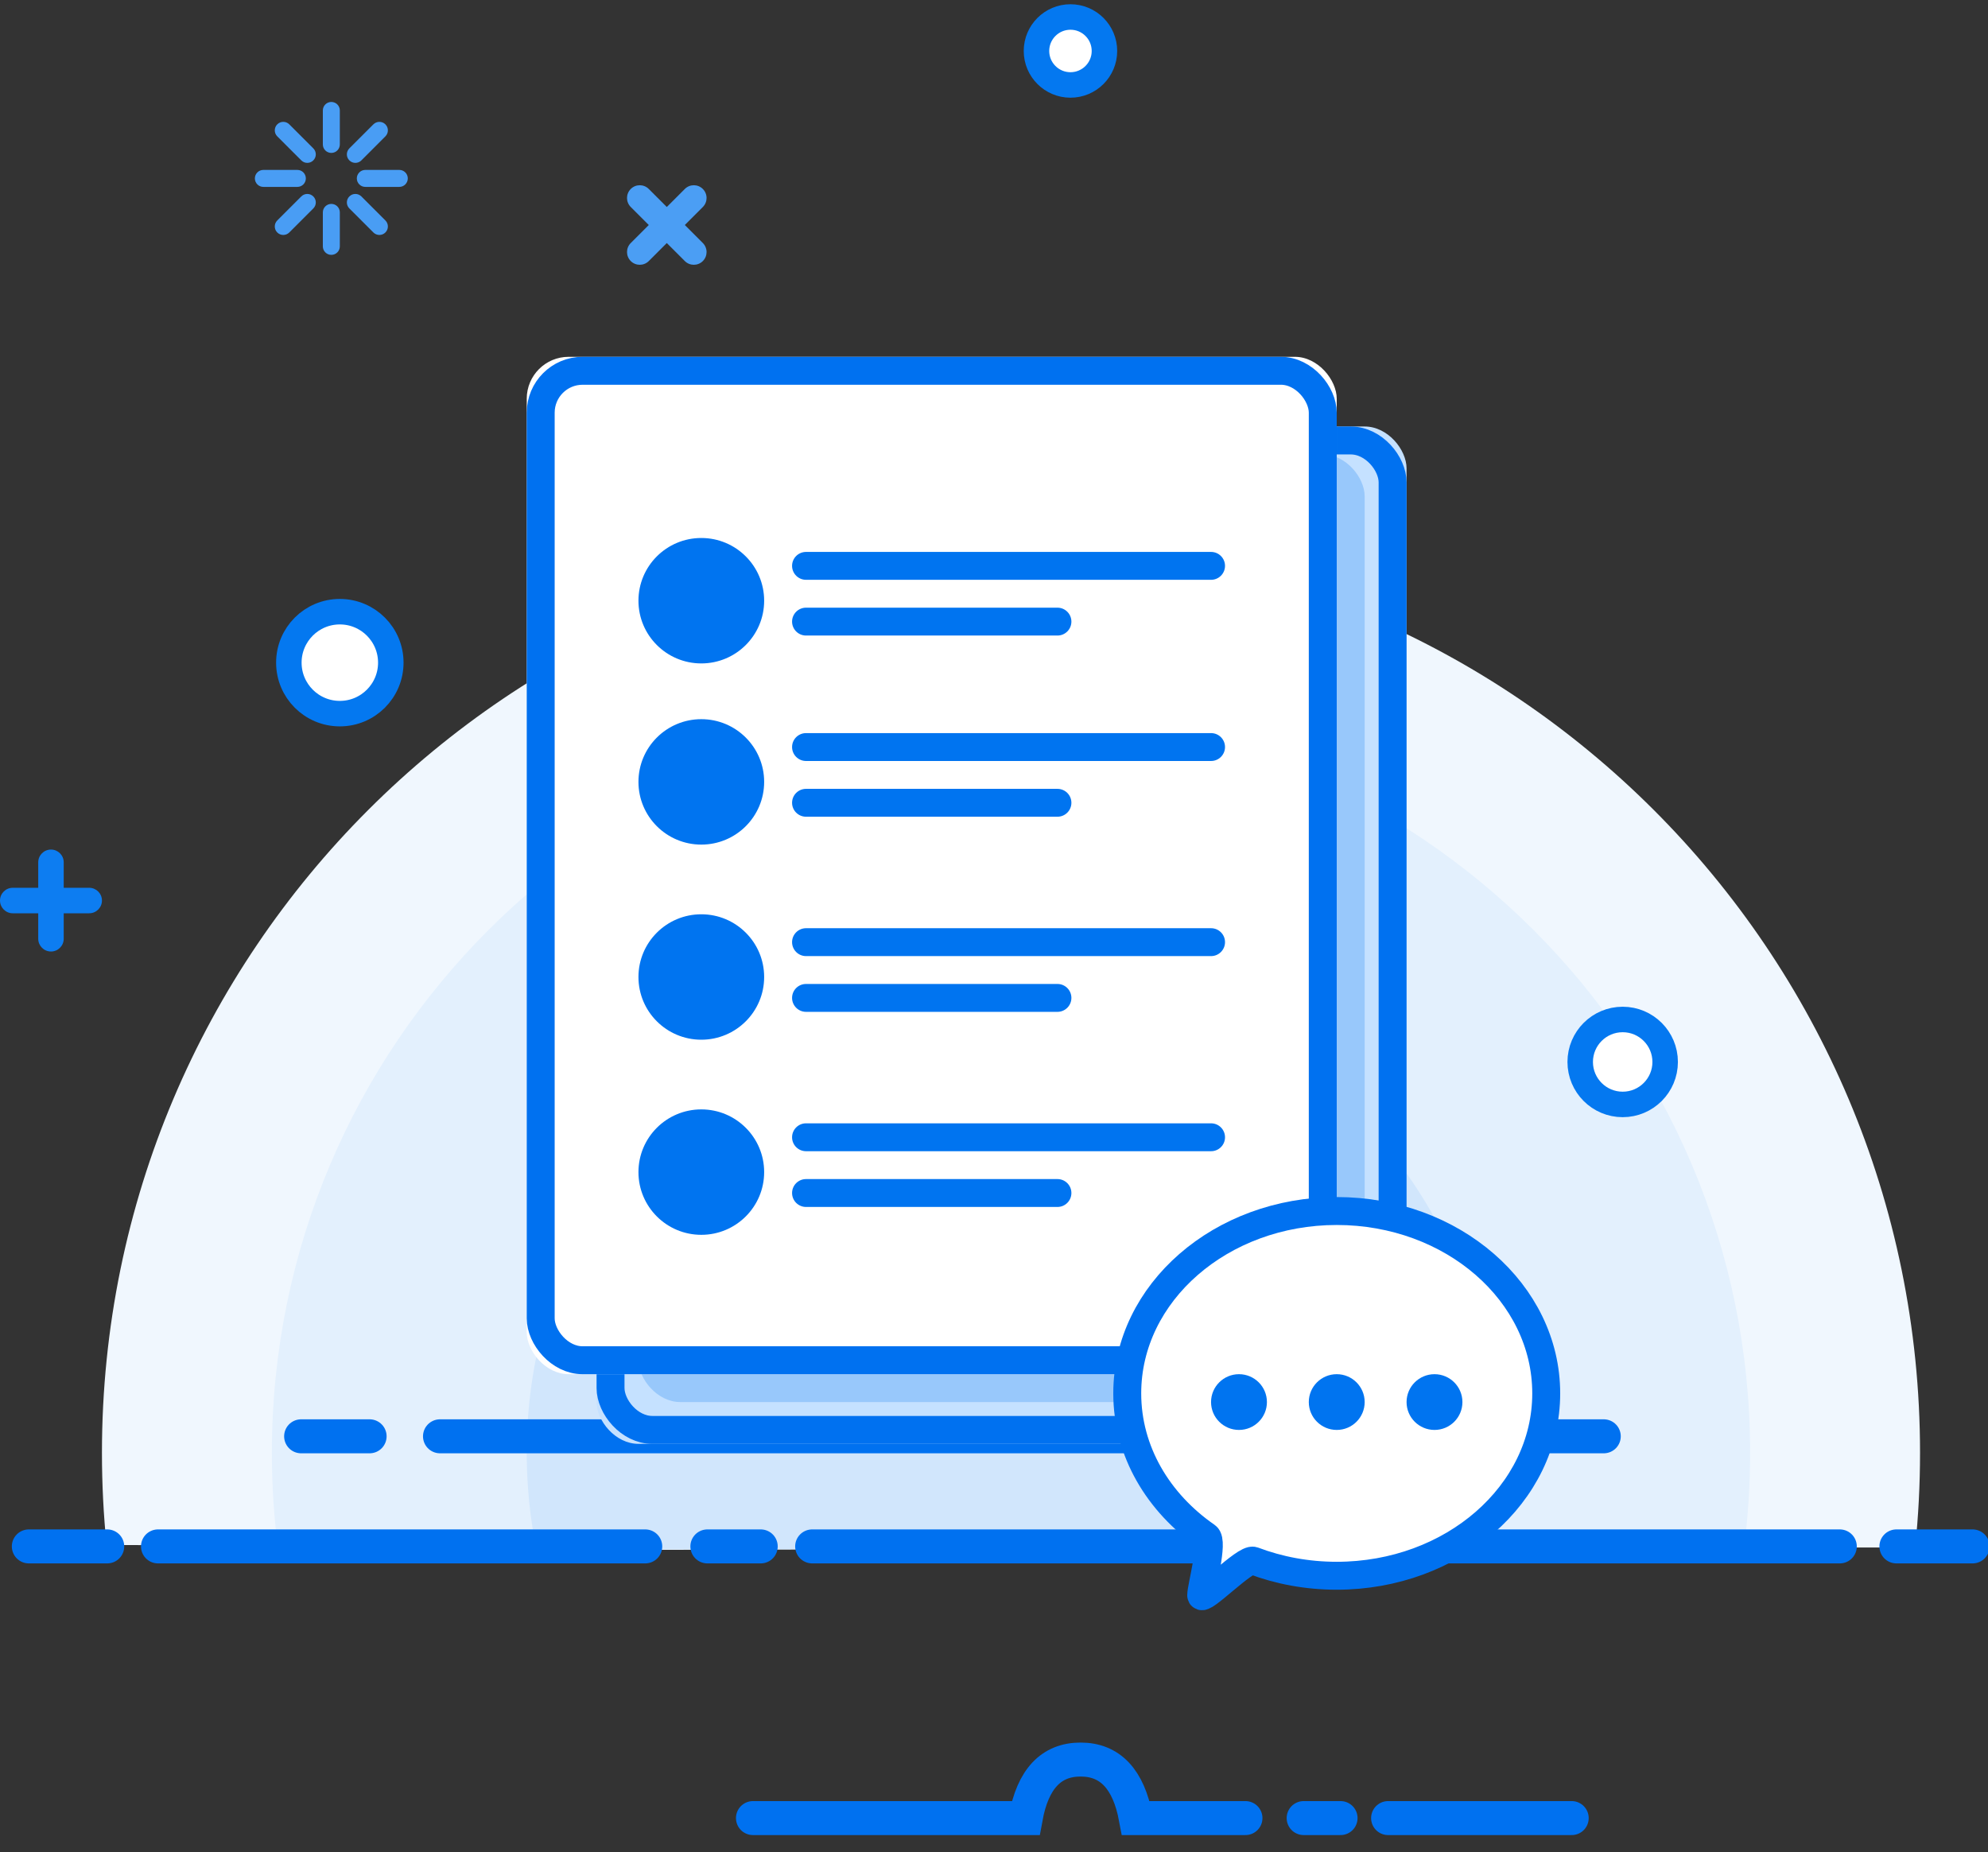 <?xml version="1.0" encoding="UTF-8"?>
<svg width="117px" height="109px" viewBox="0 0 117 109" version="1.1" xmlns="http://www.w3.org/2000/svg" xmlns:xlink="http://www.w3.org/1999/xlink">
    <rect x="0" y="0" width="117" height="109" fill="#333333" stroke="none"/>
    <!-- Generator: Sketch 48.2 (47327) - http://www.bohemiancoding.com/sketch -->
    <title>img_step</title>
    <desc>Created with Sketch.</desc>
    <defs>
        <rect id="path-1" x="4.11" y="4.101" width="47.671" height="59.876" rx="2.466"></rect>
        <rect id="path-2" x="0" y="0" width="47.671" height="59.876" rx="2.466"></rect>
    </defs>
    <g id="视觉稿" stroke="none" stroke-width="1" fill="none" fill-rule="evenodd">
        <g id="img_step">
            <g id="提示图">
                <g id="bg" transform="translate(6, 32)">
                    <path d="M106.712,59.08 C106.903,57.246 107,55.384 107,53.5 C107,23.953 83.047,0 53.5,0 C23.953,0 0,23.953 0,53.5 C0,55.334 0.092,57.147 0.272,58.933 L106.712,59.08 Z" id="Oval-4" fill="#F0F7FE"></path>
                    <path d="M96.645,59.087 C96.879,57.258 97,55.393 97,53.5 C97,29.476 77.524,10 53.5,10 C29.476,10 10,29.476 10,53.5 C10,55.452 10.129,57.373 10.378,59.257" id="Oval-4" fill="#E3F0FD"></path>
                    <path d="M81.448,59.11 C81.81,57.296 82,55.42 82,53.5 C82,37.76 69.24,25 53.5,25 C37.76,25 25,37.76 25,53.5 C25,55.447 25.195,57.349 25.567,59.186" id="Oval-4" fill="#D1E6FC"></path>
                </g>
                <g id="line" transform="translate(1, 84)" stroke="#0071F0" stroke-linecap="round" stroke-width="2">
                    <path d="M43.314,23.001 L59.364,23.001 C59.782,20.704 60.859,19.556 62.596,19.556 C64.332,19.556 65.416,20.704 65.846,23.001 L72.299,23.001 M75.724,23.001 L77.896,23.001 M80.694,23.001 L91.5,23.001" id="Path-7"></path>
                    <path d="M0.696,7.012 L5.311,7.012 M8.298,7.012 L36.975,7.012 M40.631,7.012 L43.771,7.012 M46.798,7.012 L107.278,7.012 M110.609,7.012 L115.094,7.012" id="Path-5"></path>
                    <path d="M16.722,0.532 L20.753,0.532 M24.895,0.532 L85.855,0.532 M89.555,0.532 L93.387,0.532" id="Path-6"></path>
                </g>
                <g id="doc" transform="translate(31, 21)">
                    <g id="Rectangle-14-Copy">
                        <use fill="#C5E1FF" fill-rule="evenodd" xlink:href="#path-1"></use>
                        <rect stroke="#0071F0" stroke-width="1.644" x="4.932" y="4.923" width="46.027" height="58.233" rx="2.466"></rect>
                    </g>
                    <rect id="Rectangle-14-Copy" fill="#8DC2FA" opacity="0.8" x="6.575" y="5.742" width="42.74" height="55.775" rx="2.466"></rect>
                    <g id="Rectangle-14">
                        <use fill="#FFFFFF" fill-rule="evenodd" xlink:href="#path-2"></use>
                        <rect stroke="#0071F0" stroke-width="1.644" x="0.822" y="0.822" width="46.027" height="58.233" rx="2.466"></rect>
                    </g>
                    <path d="M16.437,11.483 L40.276,11.483 C40.729,11.483 41.096,11.85 41.096,12.303 C41.096,12.756 40.729,13.124 40.276,13.124 L16.437,13.124 C15.984,13.124 15.616,12.756 15.616,12.303 C15.616,11.85 15.984,11.483 16.437,11.483 Z M16.437,22.146 L40.276,22.146 C40.729,22.146 41.096,22.513 41.096,22.966 C41.096,23.419 40.729,23.787 40.276,23.787 L16.437,23.787 C15.984,23.787 15.616,23.419 15.616,22.966 C15.616,22.513 15.984,22.146 16.437,22.146 Z M16.437,33.629 L40.276,33.629 C40.729,33.629 41.096,33.996 41.096,34.449 C41.096,34.902 40.729,35.27 40.276,35.27 L16.437,35.27 C15.984,35.27 15.616,34.902 15.616,34.449 C15.616,33.996 15.984,33.629 16.437,33.629 Z M16.437,45.112 L40.276,45.112 C40.729,45.112 41.096,45.48 41.096,45.933 C41.096,46.386 40.729,46.753 40.276,46.753 L16.437,46.753 C15.984,46.753 15.616,46.386 15.616,45.933 C15.616,45.48 15.984,45.112 16.437,45.112 Z M16.437,14.764 L31.235,14.764 C31.688,14.764 32.055,15.131 32.055,15.584 C32.055,16.037 31.688,16.404 31.235,16.404 L16.437,16.404 C15.984,16.404 15.616,16.037 15.616,15.584 C15.616,15.131 15.984,14.764 16.437,14.764 Z M16.437,25.427 L31.235,25.427 C31.688,25.427 32.055,25.794 32.055,26.247 C32.055,26.7 31.688,27.067 31.235,27.067 L16.437,27.067 C15.984,27.067 15.616,26.7 15.616,26.247 C15.616,25.794 15.984,25.427 16.437,25.427 Z M16.437,36.91 L31.235,36.91 C31.688,36.91 32.055,37.277 32.055,37.73 C32.055,38.183 31.688,38.551 31.235,38.551 L16.437,38.551 C15.984,38.551 15.616,38.183 15.616,37.73 C15.616,37.277 15.984,36.91 16.437,36.91 Z M16.437,48.393 L31.235,48.393 C31.688,48.393 32.055,48.76 32.055,49.213 C32.055,49.666 31.688,50.034 31.235,50.034 L16.437,50.034 C15.984,50.034 15.616,49.666 15.616,49.213 C15.616,48.76 15.984,48.393 16.437,48.393 Z M10.274,18.045 C8.231,18.045 6.575,16.392 6.575,14.354 C6.575,12.315 8.231,10.663 10.274,10.663 C12.317,10.663 13.973,12.315 13.973,14.354 C13.973,16.392 12.317,18.045 10.274,18.045 Z M10.274,28.708 C8.231,28.708 6.575,27.055 6.575,25.017 C6.575,22.978 8.231,21.326 10.274,21.326 C12.317,21.326 13.973,22.978 13.973,25.017 C13.973,27.055 12.317,28.708 10.274,28.708 Z M10.274,40.191 C8.231,40.191 6.575,38.538 6.575,36.5 C6.575,34.462 8.231,32.809 10.274,32.809 C12.317,32.809 13.973,34.462 13.973,36.5 C13.973,38.538 12.317,40.191 10.274,40.191 Z M10.274,51.674 C8.231,51.674 6.575,50.022 6.575,47.983 C6.575,45.945 8.231,44.292 10.274,44.292 C12.317,44.292 13.973,45.945 13.973,47.983 C13.973,50.022 12.317,51.674 10.274,51.674 Z" id="Combined-Shape" fill="#0074F0"></path>
                    <path d="M47.671,71.739 C54.48,71.739 60,66.934 60,61.006 C60,55.079 54.48,50.273 47.671,50.273 C40.862,50.273 35.342,55.079 35.342,61.006 C35.342,64.413 37.166,67.449 40.009,69.415 C40.443,69.715 39.693,72.405 39.693,72.888 C39.693,73.37 42.287,70.675 42.765,70.855 C44.268,71.424 45.928,71.739 47.671,71.739 Z" id="Oval-3" stroke="#0071F0" stroke-width="1.644" fill="#FFFFFF"></path>
                    <path d="M41.918,63.157 C41.01,63.157 40.274,62.423 40.274,61.517 C40.274,60.611 41.01,59.876 41.918,59.876 C42.826,59.876 43.562,60.611 43.562,61.517 C43.562,62.423 42.826,63.157 41.918,63.157 Z M47.671,63.157 C46.763,63.157 46.027,62.423 46.027,61.517 C46.027,60.611 46.763,59.876 47.671,59.876 C48.579,59.876 49.315,60.611 49.315,61.517 C49.315,62.423 48.579,63.157 47.671,63.157 Z M53.425,63.157 C52.517,63.157 51.781,62.423 51.781,61.517 C51.781,60.611 52.517,59.876 53.425,59.876 C54.333,59.876 55.068,60.611 55.068,61.517 C55.068,62.423 54.333,63.157 53.425,63.157 Z" id="Combined-Shape" fill="#0074F0"></path>
                </g>
                <g id="spark" transform="translate(0, 1)">
                    <path d="M19.5,5 C19.776,5 20,5.224 20,5.5 L20,7.5 C20,7.776 19.776,8 19.5,8 C19.224,8 19,7.776 19,7.5 L19,5.5 C19,5.224 19.224,5 19.5,5 Z M22.682,6.318 C22.877,6.513 22.877,6.83 22.682,7.025 L21.268,8.439 C21.073,8.635 20.756,8.635 20.561,8.439 C20.365,8.244 20.365,7.927 20.561,7.732 L21.975,6.318 C22.17,6.123 22.487,6.123 22.682,6.318 Z M24,9.5 C24,9.776 23.776,10 23.5,10 L21.5,10 C21.224,10 21,9.776 21,9.5 C21,9.224 21.224,9 21.5,9 L23.5,9 C23.776,9 24,9.224 24,9.5 Z M22.682,12.682 C22.487,12.877 22.17,12.877 21.975,12.682 L20.561,11.268 C20.365,11.073 20.365,10.756 20.561,10.561 C20.756,10.365 21.073,10.365 21.268,10.561 L22.682,11.975 C22.877,12.17 22.877,12.487 22.682,12.682 Z M19.5,14 C19.224,14 19,13.776 19,13.5 L19,11.5 C19,11.224 19.224,11 19.5,11 C19.776,11 20,11.224 20,11.5 L20,13.5 C20,13.776 19.776,14 19.5,14 Z M16.318,12.682 C16.123,12.487 16.123,12.17 16.318,11.975 L17.732,10.561 C17.927,10.365 18.244,10.365 18.439,10.561 C18.635,10.756 18.635,11.073 18.439,11.268 L17.025,12.682 C16.83,12.877 16.513,12.877 16.318,12.682 Z M15,9.5 C15,9.224 15.224,9 15.5,9 L17.5,9 C17.776,9 18,9.224 18,9.5 C18,9.776 17.776,10 17.5,10 L15.5,10 C15.224,10 15,9.776 15,9.5 Z M16.318,6.318 C16.513,6.123 16.83,6.123 17.025,6.318 L18.439,7.732 C18.635,7.927 18.635,8.244 18.439,8.439 C18.244,8.635 17.927,8.635 17.732,8.439 L16.318,7.025 C16.123,6.83 16.123,6.513 16.318,6.318 Z" id="Rectangle-16" fill="#499DF4"></path>
                    <path d="M2.25,51.25 L2.25,49.75 C2.25,49.336 2.586,49 3,49 C3.414,49 3.75,49.336 3.75,49.75 L3.75,51.25 L5.25,51.25 C5.664,51.25 6,51.586 6,52 C6,52.414 5.664,52.75 5.25,52.75 L3.75,52.75 L3.75,54.25 C3.75,54.664 3.414,55 3,55 C2.586,55 2.25,54.664 2.25,54.25 L2.25,52.75 L0.75,52.75 C0.336,52.75 5.07265313e-17,52.414 0,52 C-5.07265313e-17,51.586 0.336,51.25 0.75,51.25 L2.25,51.25 Z" id="Combined-Shape" fill="#0D7DF1"></path>
                    <path d="M38.493,11.493 L38.493,9.993 C38.493,9.578 38.828,9.243 39.243,9.243 C39.657,9.243 39.993,9.578 39.993,9.993 L39.993,11.493 L41.493,11.493 C41.907,11.493 42.243,11.828 42.243,12.243 C42.243,12.657 41.907,12.993 41.493,12.993 L39.993,12.993 L39.993,14.493 C39.993,14.907 39.657,15.243 39.243,15.243 C38.828,15.243 38.493,14.907 38.493,14.493 L38.493,12.993 L36.993,12.993 C36.578,12.993 36.243,12.657 36.243,12.243 C36.243,11.828 36.578,11.493 36.993,11.493 L38.493,11.493 Z" id="Combined-Shape-Copy-4" fill="#4B9EF4" transform="translate(39.243, 12.243) rotate(45) translate(-39.243, -12.243) "></path>
                    <circle id="Oval-8" stroke="#0478F0" stroke-width="1.5" fill="#FFFFFF" cx="20" cy="38" r="3"></circle>
                    <circle id="Oval-8-Copy" stroke="#0478F0" stroke-width="1.5" fill="#FFFFFF" cx="63" cy="2" r="2"></circle>
                    <circle id="Oval-8-Copy-2" stroke="#0478F0" stroke-width="1.5" fill="#FFFFFF" cx="95.5" cy="61.5" r="2.5"></circle>
                </g>
                <rect id="Rectangle" fill="#D8D8D8" opacity="0" x="0" y="0" width="117" height="108"></rect>
            </g>
        </g>
    </g>
</svg>